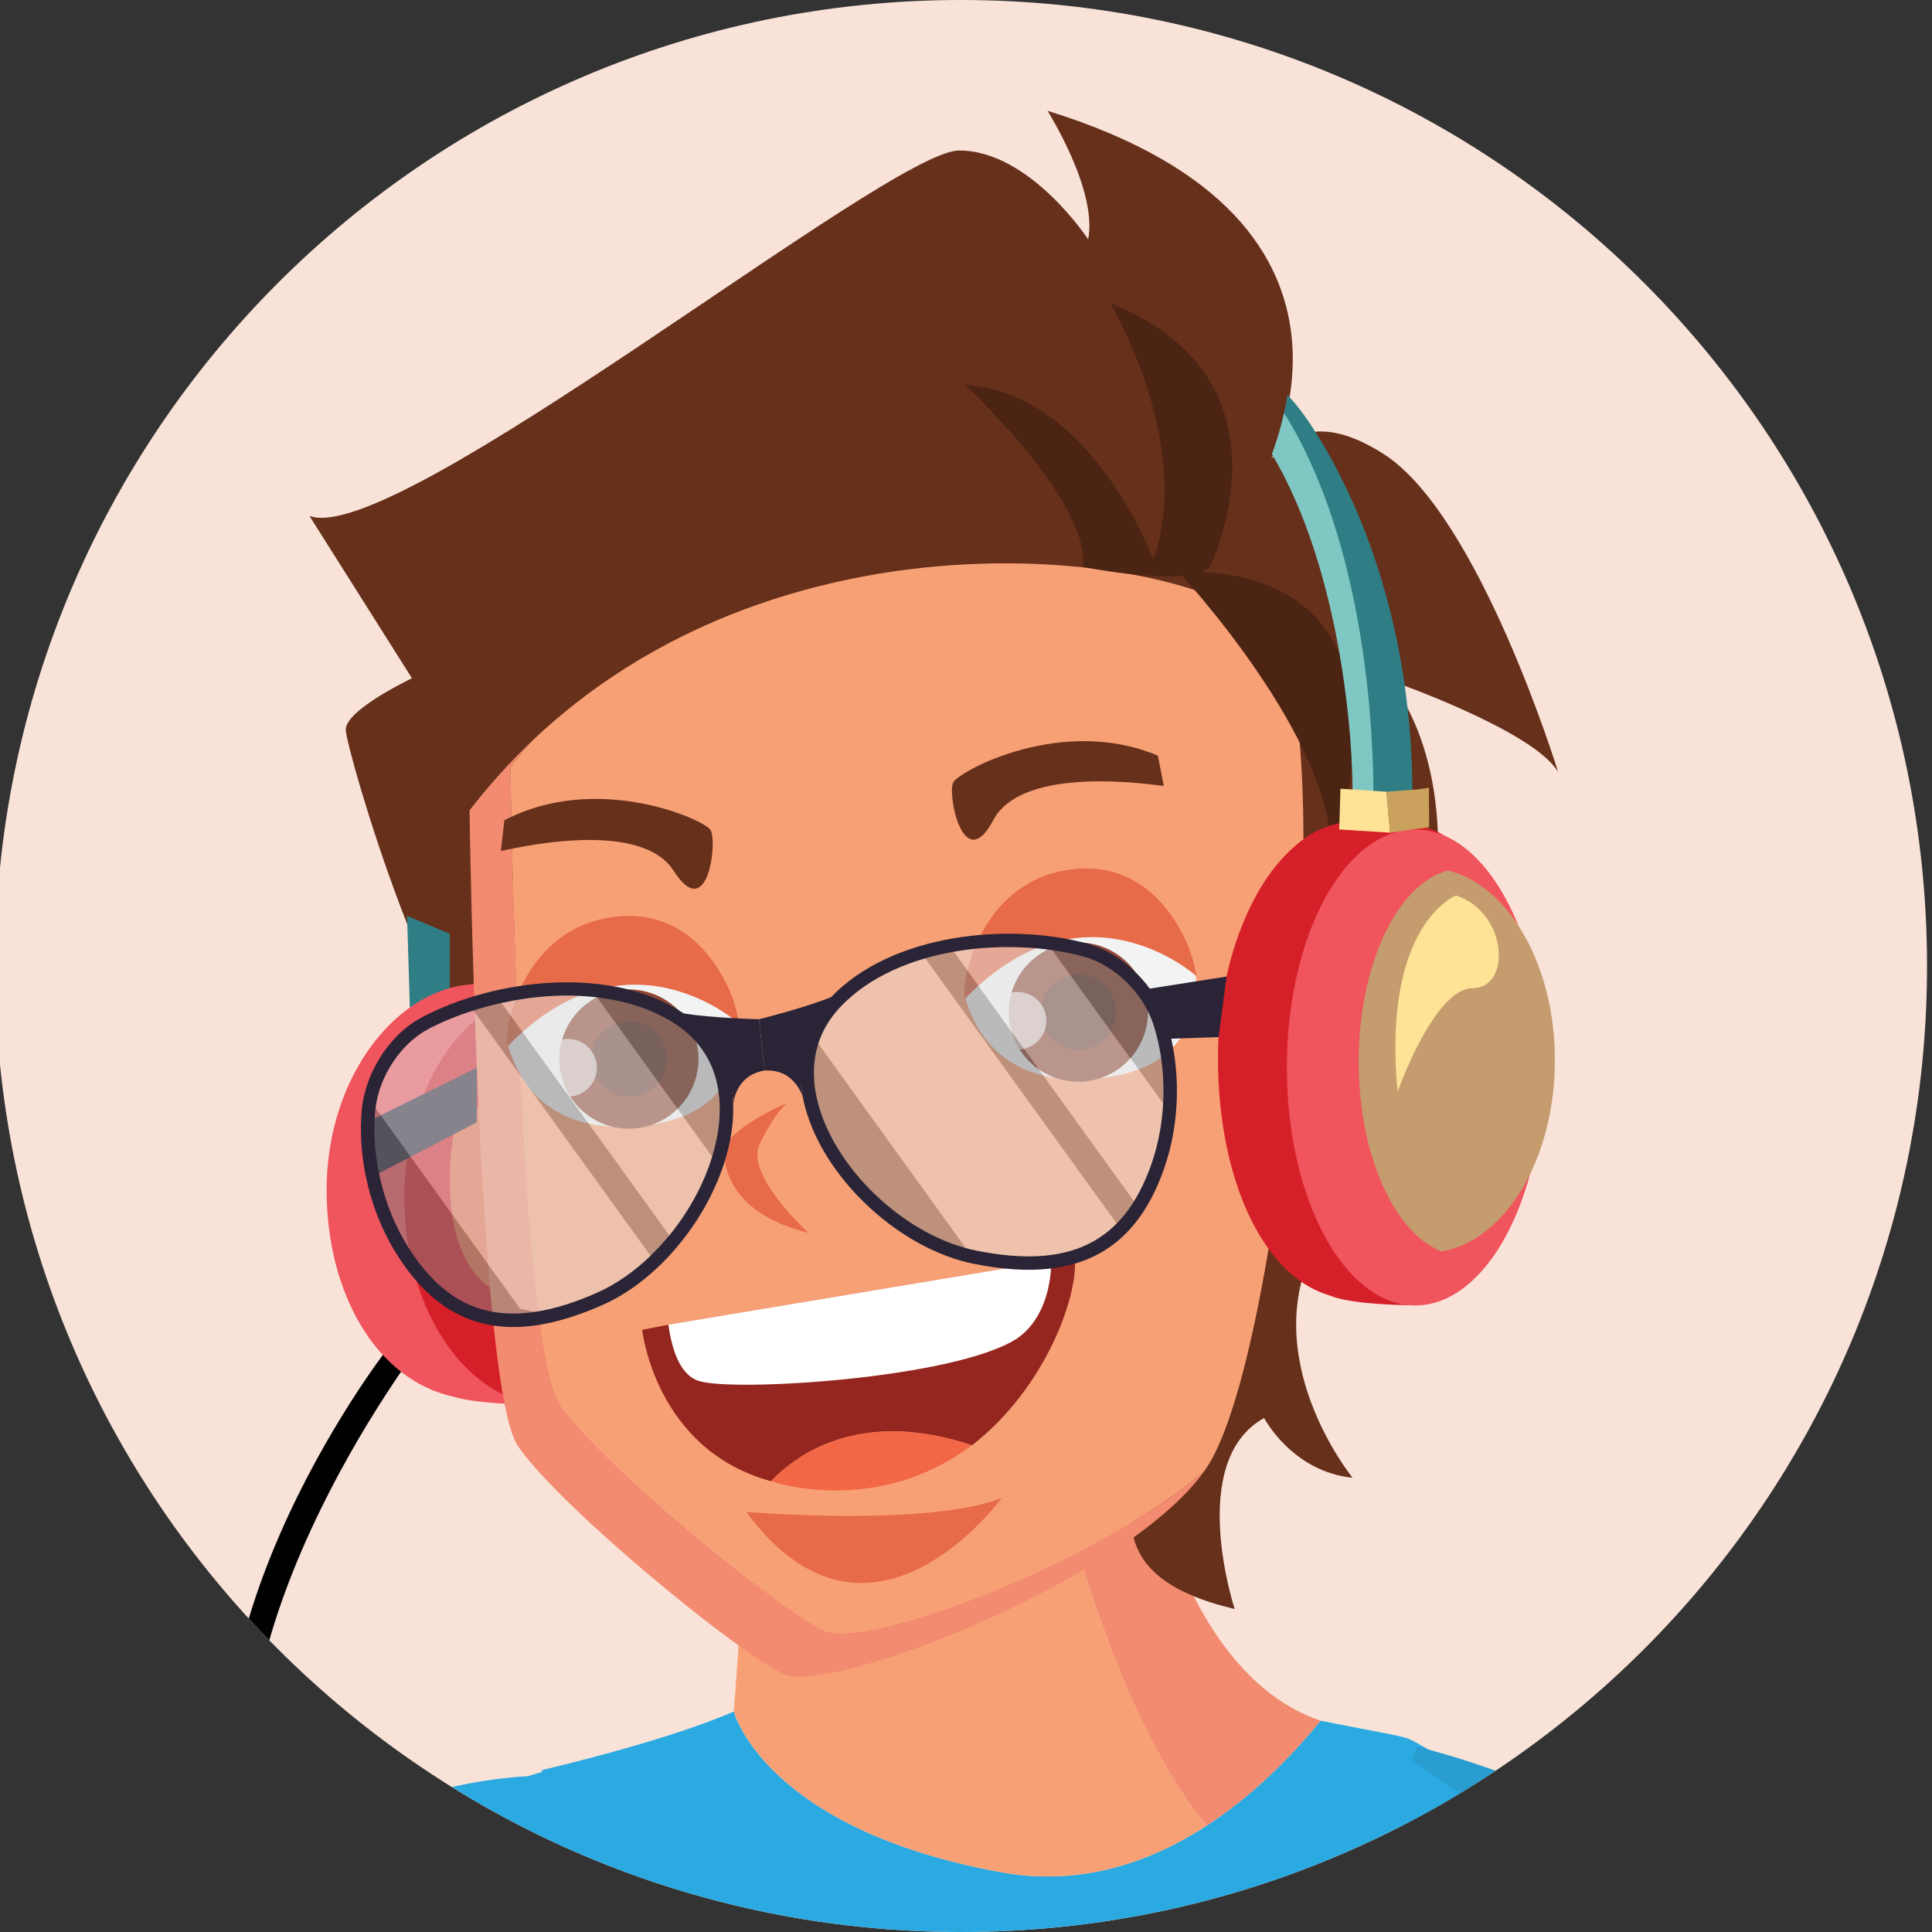 <?xml version="1.0" encoding="utf-8"?>
<!-- Generator: Adobe Illustrator 25.2.3, SVG Export Plug-In . SVG Version: 6.00 Build 0)  -->
<svg version="1.1" id="Layer_1" xmlns="http://www.w3.org/2000/svg" xmlns:xlink="http://www.w3.org/1999/xlink" x="0px" y="0px"
	 viewBox="0 0 576 576" enable-background="new 0 0 576 576" xml:space="preserve">
<rect x="0" y="0" width="576" height="576" fill="#333333" stroke="none"/>
<g>
	<g>
		<defs>
			<path id="SVGID_1_" d="M574.52,288c0,159.06-128.94,288-288,288c-159.06,0-288-128.94-288-288S127.46,0,286.52,0
				C445.58,0,574.52,128.94,574.52,288z"/>
		</defs>
		<use xlink:href="#SVGID_1_"  overflow="visible" fill="#F9E3D9"/>
		<clipPath id="SVGID_2_">
			<use xlink:href="#SVGID_1_"  overflow="visible"/>
		</clipPath>
		<g clip-path="url(#SVGID_2_)">
			<g>
				<path fill="#010101" d="M80.22,562.09c10.94,27.58,28.67,93.36,41.42,169.26h-6.41c-12.72-74.78-30.28-139.61-41.08-166.86
					c-28.31-71.4,38.95-159.4,42.04-163.24l9.86-1.29C125.32,400.88,53.32,494.24,80.22,562.09z"/>
			</g>
			<path fill="#299CD0" d="M190.1,731.36h-50.03c-2.74-10.98-5.68-19.72-8.9-24.82c-3.55-5.62-10.85-19.55-12.42-27.3
				c18.31-18.89,34.37-32.18,40.9-51.85c2.38,1.09,3.19,4.36,1.11,11.07C154.35,659.2,169.54,682.36,190.1,731.36z"/>
			<path fill="#2BAAE2" d="M447.8,689.4c0,0,3.04,16.44,4.64,41.96H190.1c-20.56-48.99-35.75-72.16-29.34-92.9
				c2.08-6.71,1.27-9.98-1.11-11.07c14.47-43.42,6.26-83.87,1.87-99.65c15.49-3.7,40.57-10.26,57.25-17.47
				c0,0,9.05,34.88,79.33,47.84c42.46,7.88,75.87-20.98,95.63-45.11c13.14,2.68,23.94,4.43,26.19,5.39
				c5.69,2.44,68.11,36.5,72.18,111.92c0.69,12.84-0.21,33.56-2.14,59.09H447.8z"/>
			<path fill="#F8A075" d="M359.76,544.27c-17.23,11.24-38.04,18.23-61.67,13.84c-70.29-12.97-79.31-47.84-79.31-47.84
				c18.34-7.92,85.2-26.97,111.64-21.03c2.85,7.56,6.08,15.34,9.65,22.93C345.78,524.17,352.35,535.55,359.76,544.27z"/>
			<path fill="#F8A075" d="M340.07,512.17l-121.29-1.9l3.7-51l92.93-18.4c0,0,5.32,22.7,15.01,48.37
				C333.27,496.8,336.5,504.58,340.07,512.17z"/>
			<path fill="#F28B6F" d="M342.24,435.55l-26.83,5.32c0,0,5.32,22.7,15.01,48.37c2.85,7.56,6.08,15.34,9.65,22.93
				c5.71,12,12.28,23.38,19.7,32.1c13.76-8.94,25.19-20.58,33.97-31.27C352.89,499.2,342.24,435.55,342.24,435.55z"/>
			<path fill="#66301B" d="M336.76,439.63c2.76,9.14-9.13,30.55,31.34,40.07c0,0-14.51-44.05,8.79-56.94c0,0,8.26,15.95,26.37,17.82
				c0,0-29.59-36.34-10.29-70.9c19.3-34.56,56-118.19,21.75-166.7c0,0,42.61,14.82,49.82,27.2c0,0-23.48-76.48-51.96-94.78
				c-28.48-18.29-35.9,6.34-35.9,6.34S420.4,66.38,312.3,33.04c0,0,15.04,23.76,12.11,38.31c0,0-17.37-26.52-38.51-26.48
				C264.76,44.91,117.82,163.66,92.25,153.8l30.57,48.42c0,0-19.88,9.4-19.74,15.37c0.14,5.96,27.06,98.85,49.11,107.91
				C174.23,334.57,336.76,439.63,336.76,439.63z"/>
			<polygon fill="#307E85" points="122.19,300.4 121.36,273.06 134.08,278.38 134.08,295.38 			"/>
			<g>
				<path fill="#F0545C" d="M183.79,354.71c0-16.03-4.31-30.6-11.31-41.57c-0.47-9.1,4.63-14.3,1.96-15.77
					c-8.77-4.81-24.96-4.85-31.48-3.98c-0.05,0-0.09-0.01-0.14-0.01c-23.86,0-45.44,27.21-45.44,61.33
					c0,31.56,15.28,56.66,37.54,61.63c7.97,2.6,28.84,2.6,28.84,2.6s0.79-5.43,1.9-13.99C176.63,393.75,183.79,375.45,183.79,354.71
					z"/>
				<path fill="#D62029" d="M206.98,357.16c0,34.12-19.35,61.78-43.21,61.78c-23.86,0-43.2-27.67-43.2-61.78s19.35-61.78,43.2-61.78
					C187.64,295.38,206.98,323.04,206.98,357.16z"/>
			</g>
			<path fill="#E76B48" d="M152.55,334.07c0,0-15.57-12.54-17.86,7.43c-2.29,19.97,1.94,37.06,12.26,42.87
				c10.33,5.82,21.26-22.27,21.26-22.27L152.55,334.07z"/>
			<path fill="#F28B6F" d="M359.02,438.62c-23.11,32.55-111.53,66.88-125.46,60.45c-14.09-6.52-67.06-50.19-79.16-67.95
				c-12.11-17.74-14.41-189.52-14.41-189.52c5.8-7.53,11.99-14.37,18.51-20.57c-2.15,2.48-4.26,5.06-6.3,7.72
				c0,0,2.32,171.76,14.43,189.51c12.11,17.75,65.06,61.41,79.17,67.93C257.88,491.81,326.13,466.66,359.02,438.62z"/>
			<path fill="#F8A075" d="M359.77,437.54c-0.24,0.36-0.48,0.73-0.75,1.09c-32.89,28.04-101.14,53.19-113.24,47.58
				c-14.11-6.52-67.06-50.18-79.17-67.93c-12.11-17.75-14.43-189.51-14.43-189.51c2.05-2.66,4.15-5.24,6.3-7.72
				c81.62-77.89,211.49-53.86,222.96-29.36C398.89,228.9,381.67,404.68,359.77,437.54z"/>
			<g>
				<g>
					<path fill="#95261F" d="M191.46,396.46c0,0,3.78,35.72,38.41,45.14c8.46-8.85,27.54-21.5,59.85-10.73
						c0.08,0.01,0.08,0.01,0.08,0.01c21.76-16.82,31.92-44.71,30.6-56.2l-6.95,1.22l-114.2,19.05L191.46,396.46z"/>
					<path fill="#FFFFFF" d="M313.45,375.87c-0.12,9.23-3.17,18.28-10.18,23.15c-18.37,12.03-85.45,16.09-95.11,12.63
						c-5.95-2.04-8.01-10.53-8.9-16.73L313.45,375.87z"/>
				</g>
				<path fill="#F26745" d="M229.88,441.6c5.09,1.66,10.95,2.54,17.57,2.73c17.22,0.4,31.25-5.15,42.28-13.46
					C257.41,420.1,238.33,432.75,229.88,441.6z"/>
			</g>
			<path fill="#E76B48" d="M222.49,450.77c0,0,54.46,4.52,76.18-4.2C298.67,446.58,259.39,500.75,222.49,450.77z"/>
			<g>
				<path fill="#F8A075" d="M394.49,315.08c0,0,24.57-30.45,30.41-19.91s16.15,29.41,10.13,39.95
					c-6.02,10.54-30.04,42.31-38.61,36.4c-3.96-2.74-6.75-6.45-8.58-9.64c-2.12-3.68-2.7-8.04-1.7-12.16L394.49,315.08z"/>
				<path fill="#C04532" d="M426.12,320.63c0,0-17.57-7.08-34.27,20.66l1.17,2.7C393.01,343.98,401.84,324.55,426.12,320.63z"/>
				<path fill="#C04532" d="M399.83,332.55c0,0,13.91,0.9,14.79,9.6c0.87,8.7-14.67,10.3-14.67,10.3s13.49-6.91,11.94-10.21
					c-1.55-3.29-13.9-5.73-13.9-5.73L399.83,332.55z"/>
			</g>
			<g>
				<path fill="#F2F3F3" d="M356.48,289.65c0.51,7.23-0.49,17.25-8.39,24.1c-4.38,3.93-11,6.8-20.59,7.75
					c-7.76,0.75-14.09,0.03-19.22-1.64c-14.12-4.66-19.11-16.53-20.79-23.69c0,0,0.27-2.5,1.31-6.16l33.24-13.02l30.97,3.63
					c2.09,4.13,3.14,7.66,3.37,8.67C356.47,289.5,356.48,289.65,356.48,289.65z"/>
				<g>
					<path fill="#8E4634" d="M301.31,306.53c2.65,11.15,13.82,18.05,24.98,15.4c11.15-2.65,18.04-13.83,15.4-24.98
						c-2.65-11.15-13.83-18.04-24.98-15.4C305.56,284.21,298.67,295.39,301.31,306.53z"/>
					<path fill="#704338" d="M310.55,304.34c1.44,6.04,7.49,9.78,13.54,8.34c6.04-1.43,9.78-7.49,8.34-13.54
						c-1.43-6.04-7.49-9.78-13.54-8.34S309.12,298.3,310.55,304.34z"/>
					<path opacity="0.7" fill="#F2F3F3" d="M294.87,305.66c0.75,4.69,5.15,7.89,9.83,7.15c4.69-0.74,7.89-5.14,7.15-9.83
						c-0.74-4.69-5.15-7.88-9.83-7.14C297.33,296.58,294.13,300.97,294.87,305.66z"/>
				</g>
				<path fill="#E76B48" d="M287.61,297.86c35.71-37.02,68.98-6.92,68.98-6.92s0.12-0.37,0.06-0.64c-0.27-1.11-0.95-5.1-3.1-9.85
					c-4.67-10.09-14.91-23.53-33.85-21.3c-21.13,2.53-29.21,20.8-31.56,31.23C287.15,294.56,287.61,297.86,287.61,297.86z"/>
			</g>
			<g>
				<path fill="#F2F3F3" d="M220.13,303.81c0.51,7.23-0.49,17.25-8.38,24.1c-4.38,3.93-11.01,6.81-20.6,7.75
					c-7.75,0.75-14.09,0.03-19.22-1.64c-14.12-4.65-19.1-16.53-20.78-23.68c0,0,0.27-2.51,1.31-6.16l33.24-13.02l30.97,3.64
					c2.09,4.13,3.14,7.66,3.37,8.67C220.12,303.67,220.13,303.81,220.13,303.81z"/>
				<g>
					<path fill="#8E4634" d="M167.31,320.54c2.64,11.15,13.82,18.04,24.97,15.4c11.15-2.65,18.04-13.83,15.4-24.98
						c-2.65-11.15-13.83-18.04-24.98-15.4C171.56,298.21,164.67,309.39,167.31,320.54z"/>
					<path fill="#704338" d="M176.56,318.35c1.44,6.04,7.49,9.78,13.54,8.34c6.04-1.43,9.78-7.49,8.34-13.54
						c-1.43-6.04-7.49-9.78-13.54-8.34C178.86,306.24,175.12,312.3,176.56,318.35z"/>
					<path opacity="0.7" fill="#F2F3F3" d="M160.87,319.67c0.75,4.69,5.15,7.89,9.83,7.15c4.69-0.74,7.88-5.14,7.14-9.83
						c-0.74-4.69-5.14-7.88-9.83-7.14C163.33,310.58,160.13,314.98,160.87,319.67z"/>
				</g>
				<path fill="#E76B48" d="M151.25,312.02c35.72-37.01,68.98-6.92,68.98-6.92s0.12-0.36,0.06-0.64c-0.27-1.11-0.95-5.1-3.1-9.85
					c-4.66-10.09-14.91-23.53-33.85-21.3c-21.13,2.53-29.21,20.8-31.56,31.23C150.8,308.73,151.25,312.02,151.25,312.02z"/>
			</g>
			<path fill="#E76B48" d="M234.73,328.78c0,0-19.09,8.23-18.88,14.82c0.21,6.58,3.85,18.69,25.24,23.98
				c0,0-19.13-17.23-14.58-26.55C231.22,331.35,234.73,328.78,234.73,328.78z"/>
			<path fill="#66301B" d="M149.33,253.7c2.09-0.27,41.2-10.2,51.5,5.91c10.3,16.1,13.16-8.97,10.96-12.22
				c-2.19-3.24-34.04-17.2-61.42-2.83L149.33,253.7z"/>
			<path fill="#66301B" d="M346.99,234.32c-2.11-0.1-41.9-6.75-50.83,10.16c-8.93,16.9-13.86-7.85-11.94-11.27
				c1.92-3.41,32.5-19.96,60.98-7.92L346.99,234.32z"/>
			<path fill="#4B2413" d="M351.2,170.27c0,0,47.51,50.86,45.59,85.38C396.79,255.65,429.74,169.37,351.2,170.27z"/>
			<path fill="#4B2413" d="M360.78,168.79c0,0,27.49-55.58-29.75-78.35c0,0,24.99,41.58,12.87,76.41c0,0-18.57-50.05-56.19-52.05
				c0,0,37.26,34.38,35.22,54.21C322.94,169.02,355.13,175.53,360.78,168.79z"/>
			<g>
				<path fill="#307E85" d="M421.09,241.48l-3.87,0.29l-0.37,0.03l-3.26,0.26l-2.55,0.11l-1.59,0.08c0.03-0.85,0.03-1.84,0-2.97
					c-0.14-19.82-4.7-80.05-27.54-112.46c0.34-1.25,0.66-2.49,0.91-3.71c0.42-1.84,0.77-3.65,1.02-5.41
					c2.57,2.78,4.95,5.86,7.13,9.2C403.07,145.55,421.95,184.02,421.09,241.48z"/>
				<g>
					<path fill="#EE8D72" d="M383.53,341.99c-5.81-15.42-3.92-33.92,3.8-47.86c9.35-16.88,25.3-38.08,36.42-12.21
						c16.63,38.67,3.23,93.41-22.7,80.61C391.97,358.04,386.64,350.24,383.53,341.99z"/>
					<g>
						<g>
							<path fill="#7FC7C3" d="M409.46,239.27v1.22c0,0.62,0,1.22-0.03,1.75c0,2.92-0.06,4.78-0.11,5.18l-6.37-0.73
								c0-0.14,0.14-1.87,0.23-4.9c0.03-0.57,0.05-1.18,0.05-1.87v-0.57c0.45-19.02-3.62-69.72-24.03-103.97
								c1.08-2.94,1.98-5.8,2.72-8.57c0.34-1.25,0.66-2.49,0.91-3.71C407.03,161.92,409.66,218.13,409.46,239.27z"/>
						</g>
					</g>
					<g>
						<path fill="#D62029" d="M439.69,315.45c0,21.26-5.08,40.39-13.13,53.35c-0.37,0.62-0.79,1.31-1.22,1.92
							c-0.58,0.82-1.16,1.64-1.75,2.4c-0.95,9.81-1.64,16.05-1.64,16.05c-0.74,0-1.43-0.07-2.12-0.07c-2.9,0-8.36-0.21-13.54-0.75
							c-3.86-0.48-7.51-1.1-9.89-2.13c-19.74-5.69-33.28-34.49-33.28-70.77c0-14.54,2.59-27.91,6.99-39.02
							c3.96-10.15,9.36-18.38,15.6-23.86c2.65-2.4,5.45-4.26,8.36-5.49c1.69-0.76,3.44-1.31,5.24-1.65c1.32-0.27,2.7-0.41,4.07-0.41
							c0.05,0,0.05,0,0.1,0c1.85-0.34,4.6-0.55,7.73-0.48c0.95,0,1.9,0.06,2.9,0.14c3.65,0.21,7.62,0.83,11.17,2.06h0.05
							c1.96,0.62,3.76,1.37,5.34,2.47c0.21,0.07,0.48,0.27,0.69,0.41c1.7,1.16-0.16,4.59-1.16,10.35c-0.37,2.2-0.64,4.8-0.53,7.75
							c0.26,0.55,0.53,1.03,0.74,1.57c3.07,6.58,5.45,14.13,7.03,22.49c0.21,0.96,0.37,1.92,0.53,2.89
							C439.11,301.25,439.69,308.18,439.69,315.45z"/>
						<path fill="#F0545C" d="M460.22,318.26c0,39.18-17.14,70.94-38.28,70.94s-38.28-31.76-38.28-70.94s17.14-70.95,38.28-70.95
							S460.22,279.07,460.22,318.26z"/>
						<path fill="#C59C6D" d="M463.57,316.08c0,29.47-14.8,53.82-33.83,57.03c-14.09-5.59-24.67-28.78-24.67-56.57
							c0-29.01,11.55-53.05,26.61-57.03C449.78,263.96,463.57,287.61,463.57,316.08z"/>
						<path fill="#FEE396" d="M434.09,266.98c0,0-22.1,8.43-17.43,58.54c0,0,10.89-30.91,22.41-30.91S449.64,272.13,434.09,266.98z"
							/>
					</g>
					<polygon fill="#FEE396" points="414.45,248.25 399.27,247.29 399.32,245.44 399.53,238.65 399.64,235.15 404.4,235.43 
						411.38,235.91 413.34,236.04 413.87,242.01 414.13,244.68 					"/>
					<polygon fill="#CBA25D" points="426.09,246.61 425.3,246.74 421.01,247.29 417.05,247.91 414.45,248.25 414.13,244.68 
						413.87,242.01 413.34,236.04 422.65,235.36 426.01,234.85 					"/>
				</g>
			</g>
			<g>
				<g>
					<path fill="#1D769D" d="M423.97,715.1c0,0,71.38,41.37,129.75-8.29C553.72,706.81,492.32,658.89,423.97,715.1z"/>
					<path fill="#F8A075" d="M519.59,731.36h-84.54c0.57-26.83,1.69-51.94,2.96-73.31l103.68-6.21c0.07,8.4,0.33,16.23,0.69,23.44
						l-25.87,15.21C516.51,690.5,518.33,707.86,519.59,731.36z"/>
					<path fill="#F28B6F" d="M544.07,731.36h-24.48c-1.26-23.49-3.08-40.86-3.08-40.86l25.87-15.21c1.1,23.86,3.04,41.35,1.94,52.76
						C544.21,729.04,544.16,730.29,544.07,731.36z"/>
					<path fill="#2BAAE2" d="M516.51,690.5c-25.95-5.35-49.73,1.33-66.65,9.05c-1.16-0.83-38.47-28.42-43.39-67.17
						c-0.3-2.36-0.79-4.01-1.46-5.06c-0.36-47.68,11.81-89.5,16.01-102.47c13.15,8.87,31.48,22.14,54.35,40.93
						C510.71,594.82,516.3,656.51,516.51,690.5z"/>
					<path fill="#299CD0" d="M449.86,699.55c-15.97,7.3-25.9,15.55-25.9,15.55c-13.91-28-18.73-58.95-18.94-87.77
						c0.66,1.05,1.16,2.7,1.46,5.06C411.4,671.13,448.7,698.72,449.86,699.55z"/>
					<path fill="#299CD0" d="M553.72,706.81c-12.57-8.76-25.11-13.84-37.21-16.31c-0.21-33.98-5.8-95.68-41.12-124.71
						c-22.87-18.79-41.2-32.06-54.35-40.93c0.86-2.72,1.4-4.17,1.4-4.17C586.84,563.52,553.72,706.81,553.72,706.81z"/>
				</g>
			</g>
			<g>
				<path fill="#1D769D" d="M24.23,613.34c0,0,8.53,87.48,80.42,105.16C104.65,718.49,128.6,641.18,24.23,613.34z"/>
				<g>
					<path fill="#F8A075" d="M133.94,648.34c-4.06,19.7-7.5,34.7-7.5,34.7s-4.51,4.31-11.88,11.29l3.78-22.46l-38.93,3.87
						l-0.02,0.05c-0.03,0.03-0.05,0.06-0.09,0.12c-0.09,0.16-0.25,0.47-0.52,0.89c-0.11,0.19-0.27,0.45-0.42,0.73
						c-0.79,1.34-2.03,3.41-3.68,6.09c-0.41,0.64-0.81,1.34-1.29,2.07c-0.3,0.48-0.59,0.96-0.91,1.46c-0.32,0.5-0.66,1.03-1,1.57
						c-2,3.19-4.36,6.87-7.03,10.89c-0.45,0.68-0.89,1.35-1.37,2.05c-1.94,2.92-4.05,6.02-6.25,9.21c-0.94,1.35-1.88,2.71-2.88,4.09
						c-3.68,5.23-7.96,10.84-12.21,16.4h-94.96c19.83-25.47,45.62-60.19,67.46-89.98c1.76-2.39,3.5-4.73,5.16-7.03
						c0.53-0.73,1.07-1.44,1.57-2.15c21.69-29.6,38.02-52.31,38.02-52.31c31.84-35.52,74.27-23.53,85.51-24.07
						c7.4-0.37-2.74,54.68-10.54,92.46L133.94,648.34z"/>
					<path fill="#F28B6F" d="M75.47,731.36H41.88c22.06-28.87,37.54-55.63,37.54-55.63l38.93-3.87l-3.78,22.46
						C105.06,703.35,90.8,716.87,75.47,731.36z"/>
				</g>
				<g>
					<path fill="#299CD0" d="M104.26,718.52c0,0,16.03-16.55,29.52-32.28c0,0,0.03-0.06,0.05-0.06c0.87-1.03,1.75-2.09,2.65-3.15
						c0.9-1.09,1.83-2.2,2.78-3.35c15.62-18.98,24.61-38.86,29.36-57.86c-5.67-2.22-19.53,9.53-22.58,14.91
						c-4.27,7.51-55.19,26.26-55.19,26.26C99.73,676.99,105.46,695.08,104.26,718.52z"/>
					<path fill="#2BAAE2" d="M90.83,662.99c0,0,50.93-18.75,55.19-26.26c3.05-5.37,16.92-17.13,22.58-14.91
						c10.53-41.95,0.43-79.68-4.61-94.34c-2.52,0.83-4.78,1.52-6.65,2.07c-34.11,1.87-91.09,19.79-133.11,83.78
						C21.64,617.28,67.3,625.84,90.83,662.99z"/>
				</g>
			</g>
			<polygon fill="#2A2436" points="365.69,291.14 363.3,309.2 347.14,309.73 341.11,295 			"/>
			<polygon fill="#2A2436" points="142.15,318.33 107.63,335.42 110.86,350.89 142.15,334.61 			"/>
			<g>
				<g opacity="0.5">
					<g>
						<path fill="#818181" d="M312.24,281.13l36.35,50.34c0.84-9.33-0.21-18.62-2.82-26.66c-3.17-9.72-12.1-18.81-22.15-21.53
							C320.11,282.33,316.27,281.6,312.24,281.13z"/>
						<path fill="#818181" d="M274.63,284.06l59.51,82.42c1.97-1.94,3.69-4.12,5.25-6.56l-56.24-77.91
							C280.27,282.52,277.42,283.21,274.63,284.06z"/>
						<path fill="#818181" d="M289.77,374.62l-47.21-65.42C232.93,334.83,261.76,368.41,289.77,374.62z"/>
						<path fill="#E3E3E3" d="M242.56,309.2l47.21,65.42h0.03c0.28,0.07,0.58,0.15,0.86,0.2c21,4.24,34.54,0.58,43.48-8.34
							l-59.51-82.42c-9.77,2.89-18.72,7.62-25.38,14.6C246.11,301.94,243.92,305.49,242.56,309.2z"/>
					</g>
					<path fill="#E3E3E3" d="M283.15,282.01l56.24,77.91c2.27-3.56,4.14-7.56,5.7-11.99c1.88-5.32,3.02-10.85,3.51-16.4
						l-36.43-50.44C303.06,280,292.94,280.17,283.15,282.01z"/>
				</g>
				<g opacity="0.5">
					<path fill="#E3E3E3" d="M148.49,297.59l1.05,1.44c9.27-2.05,19.15-2.79,28.48-1.67l-0.51-0.7
						C168.41,295.57,158.27,295.75,148.49,297.59z"/>
				</g>
				<path fill="#2A2436" d="M290.26,376.78c-21.3-4.29-43.11-23.94-49.65-44.73c-4.22-13.42-1.74-25.45,7.19-34.78
					c18.07-18.91,52.8-22.34,76.31-15.96c10.42,2.83,20.11,12.24,23.58,22.9l0,0c4.5,13.84,4.24,30.44-0.7,44.39
					c-6.39,18.08-17.47,27.8-34.19,29.65C306.19,378.97,298.69,378.47,290.26,376.78z M343.87,305.44
					c-3.07-9.44-11.63-17.77-20.82-20.26c-22.4-6.07-55.36-2.93-72.35,14.86c-9.92,10.38-8.88,22.49-6.26,30.81
					c6.14,19.53,26.62,37.97,46.61,42c27.83,5.6,43.91-2.29,52.16-25.59C347.86,334.11,348.11,318.47,343.87,305.44L343.87,305.44z"
					/>
				<path fill="#2A2436" d="M239.36,327.18c0,0-2.26-8.57-11.39-8.01l-1.69-15.29c0,0,14.06-3.52,21.52-6.62
					C247.8,297.26,236.36,317.61,239.36,327.18z"/>
				<path opacity="0.5" fill="#818181" d="M113.11,358.46l0.08-0.23c1.66,5.09,3.91,10.01,6.78,14.59
					c2.48,3.98,5.19,7.47,8.18,10.46c2.05,2.03,4.21,3.78,6.56,5.24c8.13,5.13,18.18,6.71,31.13,3.34
					c4.08-1.07,8.46-2.61,13.13-4.71c0.26-0.11,0.54-0.25,0.79-0.38l0.03-0.01c5.43-2.53,10.61-6.26,15.3-10.76
					c1.98-1.88,3.85-3.9,5.63-6.03c5.72-6.91,10.29-14.92,13.02-23.11c4.09-12.17,4.11-24.62-2.2-34.26
					c-2.14-3.32-5.06-6.3-8.84-8.82c-8.02-5.36-17.79-8.02-27.96-8.7c-2.9-0.21-5.84-0.27-8.76-0.14
					c-9.63,0.34-19.21,2.29-27.67,5.17l0.05-0.09c-1.35,0.47-2.69,0.97-3.98,1.52c-0.16,0.07-0.29,0.11-0.41,0.18
					c-2.32,0.93-4.52,1.92-6.58,3.02c-8.6,4.5-15.12,14-16.99,23.49c-0.21,0.99-0.38,1.98-0.47,2.99
					C109.13,339.82,110.14,349.34,113.11,358.46z M199.55,368.32l-50.01-69.29c9.27-2.05,19.15-2.79,28.48-1.67l34.29,47.48
					C209.79,353.14,205.29,361.31,199.55,368.32z M159.76,391.09c-1.23-0.19-2.47-0.43-3.76-0.69c-0.28-0.05-0.58-0.12-0.86-0.2
					h-0.03l-43.14-59.79c1.16-9.66,7.55-19.28,15.77-23.63c4.04-2.12,8.6-3.99,13.41-5.5l52.8,73.13
					c-4.82,4.63-10.18,8.42-15.8,10.93c-6.64,2.97-12.76,4.89-18.37,5.74L159.76,391.09z"/>
				<path fill="#2A2436" d="M108.01,344.06c1.17,10.53,4.73,21.06,10.25,29.84c10.2,16.23,23.15,23.3,39.84,21.45
					c4.31-0.47,8.84-1.54,13.67-3.2l0.03-0.01c2.6-0.88,5.25-1.92,8-3.15c5.87-2.61,11.46-6.54,16.51-11.35
					c1.98-1.87,3.87-3.87,5.63-6.01c4.4-5.22,8.16-11.07,10.96-17.2c3.02-6.52,4.98-13.34,5.54-19.93c0.25-2.91,0.23-5.68-0.06-8.31
					c0-0.03,0-0.03,0-0.03c-1.1-10.16-6.04-18.37-14.56-24.04c-21.77-14.52-56.4-10.26-77.93,1.12c-5.42,2.83-10.13,7.69-13.4,13.41
					c-1.67,2.93-2.96,6.08-3.74,9.29c-0.44,1.59-0.72,3.18-0.87,4.78C107.48,335.07,107.52,339.57,108.01,344.06z M121.66,371.78
					c-7.42-11.83-11.07-27.04-9.8-40.66c0.03-0.24,0.05-0.46,0.11-0.71c1.16-9.66,7.55-19.28,15.77-23.63
					c4.04-2.12,8.6-3.99,13.41-5.5c2.7-0.89,5.52-1.66,8.39-2.25c9.27-2.05,19.15-2.79,28.48-1.67c8.64,1.01,16.79,3.58,23.58,8.1
					c11.94,7.96,13.57,20,12.84,28.69c-0.31,3.54-1.02,7.12-2.13,10.68c-2.53,8.3-7.03,16.47-12.77,23.48
					c-1.75,2.13-3.63,4.17-5.6,6.08c-4.82,4.63-10.18,8.42-15.8,10.93c-6.64,2.97-12.76,4.89-18.37,5.74l-0.03,0.01
					C143.57,393.64,131.43,387.33,121.66,371.78z"/>
				<path opacity="0.5" fill="#E3E3E3" d="M111.97,330.41l43.14,59.79h0.03c0.27,0.08,0.58,0.16,0.86,0.2
					c1.29,0.26,2.53,0.5,3.76,0.69l0.03-0.01c5.61-0.86,11.72-2.77,18.37-5.74c5.62-2.51,10.98-6.3,15.8-10.93l-52.8-73.13
					c-4.82,1.51-9.37,3.38-13.41,5.5C119.52,311.13,113.13,320.75,111.97,330.41z"/>
				<path opacity="0.5" fill="#E3E3E3" d="M149.54,299.03l50.01,69.29c5.74-7.01,10.24-15.18,12.77-23.48l-34.29-47.48
					C168.69,296.24,158.81,296.98,149.54,299.03z"/>
				<path fill="#2A2436" d="M218.6,329.46c0,0,0.33-8.85,9.36-10.3l-1.69-15.29c0,0-14.5-0.36-22.45-1.75
					C203.82,302.12,219.43,319.47,218.6,329.46z"/>
			</g>
		</g>
	</g>
</g>
</svg>
